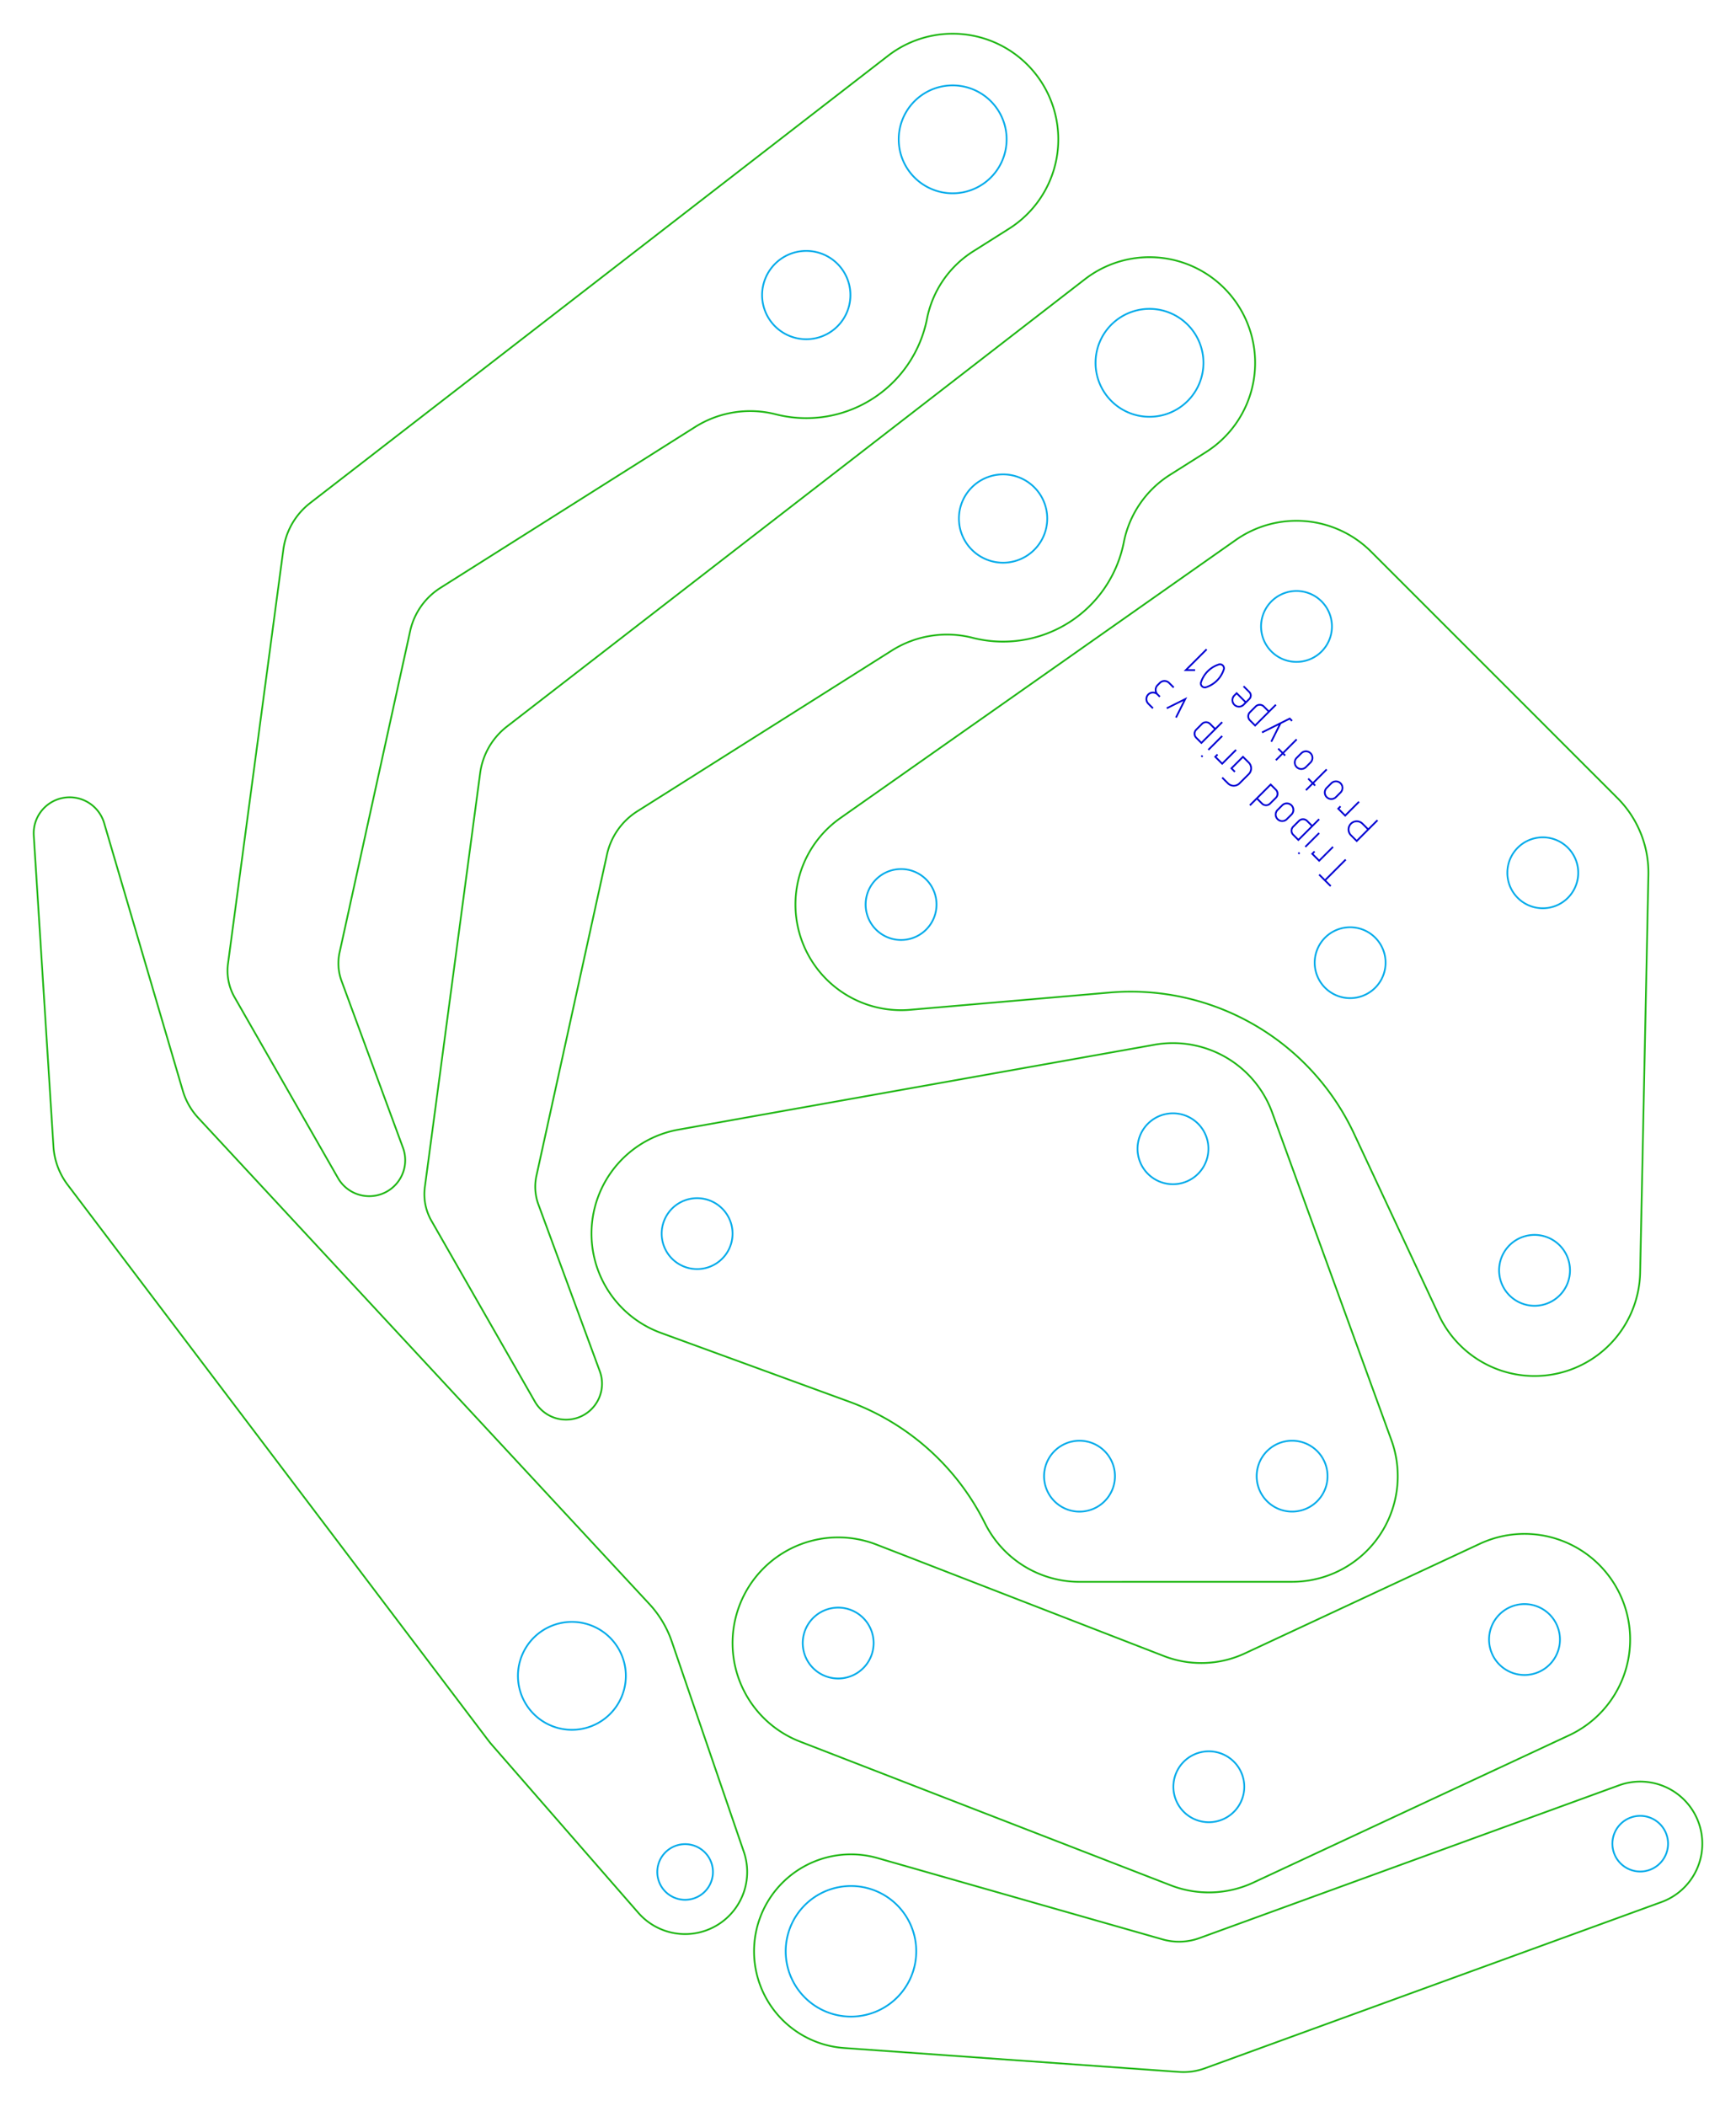 <?xml version="1.0" encoding="UTF-8" standalone="no"?>
<svg xmlns="http://www.w3.org/2000/svg" width="99.681mm" height="120.88mm" viewBox="0 0 99.681 120.88">
<!-- CAM Setup Info:
Work Area Width: 99.68146514892578mm
Work Area Height: 120.88018798828125mm
Work Area Too Small?: false
Stock box Upper Right: 47.84073257446289,58.440093994140625
Stock box Lower Left: -47.84073257446289,-58.440093994140625
Origin: 0,0
Selected Colors: #0000d3, #02abea, #1fb714, #dd0907, #f20884, #fbf305
-->
<g id="global-translation-frame" transform="translate(49.841, 60.44) scale(1, -1)">
<g id="operation-1">
    <path d="M 23.023 19.588
             L 23.421 19.985
             M 22.725 19.886
             A 0.328 0.328 0 0 1 22.493 19.982
             A 0.328 0.328 0 0 1 22.261 19.886
             L 21.93 19.554
             A 0.328 0.328 0 0 1 21.833 19.322
             A 0.328 0.328 0 0 1 21.93 19.09
             L 22.228 18.792
             L 23.023 19.588
             L 22.725 19.886
             M 21.606 20.21
             L 21.167 20.648
             L 21.035 20.516
             A 0.375 0.375 0 0 1 21.035 19.985
             A 0.375 0.375 0 0 1 21.565 19.985
             L 21.697 20.118
             L 21.606 20.21
             M 21.697 20.118
             L 21.896 20.317
             A 0.281 0.281 0 0 1 21.979 20.516
             A 0.281 0.281 0 0 1 21.896 20.714
             L 21.565 21.046
             M 20.185 21.541
             A 1.583 1.583 0 0 1 20.438 22.04
             A 0.233 0.233 0 0 1 20.242 22.305
             A 0.233 0.233 0 0 1 20.173 22.305
             A 1.583 1.583 0 0 1 19.112 21.245
             A 0.233 0.233 0 0 1 19.308 20.98
             A 0.233 0.233 0 0 1 19.377 20.98
             A 1.583 1.583 0 0 1 20.185 21.541
             M 19.444 23.167
             L 18.25 21.974
             L 18.781 21.974
             M 17.553 20.974
             L 17.288 21.239
             A 0.375 0.375 0 0 1 16.757 21.239
             L 16.625 21.106
             A 0.375 0.375 0 0 1 16.625 20.576
             M 16.757 20.444
             L 16.625 20.576
             A 0.375 0.375 0 0 1 16.094 20.576
             A 0.375 0.375 0 0 1 15.985 20.311
             A 0.375 0.375 0 0 1 16.095 20.046
             L 16.36 19.781
             M 17.685 19.25
             L 18.216 20.311
             L 17.155 19.781
             M 19.842 18.685
             L 19.641 18.886
             A 0.328 0.328 0 0 1 19.409 18.982
             A 0.328 0.328 0 0 1 19.177 18.886
             L 18.846 18.554
             A 0.328 0.328 0 0 1 18.846 18.09
             L 19.144 17.792
             L 19.939 18.587
             L 19.842 18.685
             M 19.939 18.588
             L 20.337 18.985
             M 20.337 18.19
             L 19.542 17.394
             M 19.21 17.063
             L 19.144 16.997
             M 20.072 17.129
             L 19.939 16.997
             L 20.337 16.599
             L 21.133 17.394
             M 20.337 15.803
             L 20.669 15.472
             A 0.469 0.469 0 0 1 21 15.334
             A 0.469 0.469 0 0 1 21.331 15.472
             L 21.862 16.002
             A 0.469 0.469 0 0 1 21.862 16.665
             L 21.53 16.996
             L 20.868 16.334
             L 21.066 16.135
             M 22.424 14.512
             L 22.624 14.312
             A 0.328 0.328 0 0 1 22.856 14.216
             A 0.328 0.328 0 0 1 23.088 14.312
             L 23.42 14.643
             A 0.328 0.328 0 0 1 23.516 14.875
             A 0.328 0.328 0 0 1 23.42 15.107
             L 23.121 15.405
             L 22.326 14.61
             L 22.424 14.512
             M 22.326 14.61
             L 21.928 14.212
             M 23.951 17.068
             L 23.819 17.201
             L 23.421 16.803
             M 23.819 17.201
             L 23.554 17.466
             M 23.156 17.864
             L 23.686 18.925
             M 24.349 19.057
             L 24.216 19.19
             L 22.626 18.394
             M 24.614 17.997
             L 23.819 17.201
             M 24.614 16.406
             A 0.375 0.375 0 0 1 25.145 16.406
             L 25.41 16.671
             A 0.375 0.375 0 0 1 25.41 17.201
             A 0.375 0.375 0 0 1 24.88 17.201
             L 24.614 16.936
             A 0.375 0.375 0 0 1 24.614 16.406
             M 26.338 16.273
             L 25.542 15.477
             M 25.542 15.477
             L 25.277 15.743
             M 25.675 15.345
             L 25.542 15.477
             L 25.145 15.08
             M 26.338 14.682
             A 0.375 0.375 0 0 1 26.603 14.572
             A 0.375 0.375 0 0 1 26.868 14.682
             L 27.133 14.947
             A 0.375 0.375 0 0 1 27.133 15.477
             A 0.375 0.375 0 0 1 26.603 15.477
             L 26.338 15.212
             A 0.375 0.375 0 0 1 26.338 14.682
             M 27.133 14.152
             L 27.001 14.019
             L 27.399 13.621
             L 28.194 14.417
             M 28.632 12.918
             L 28.393 13.157
             A 0.469 0.469 0 0 1 27.73 13.157
             A 0.469 0.469 0 0 1 27.73 12.494
             L 28.062 12.163
             L 28.724 12.826
             L 28.632 12.918
             M 28.724 12.826
             L 29.255 13.356
             M 27.43 11.097
             L 26.237 9.903
             M 26.569 9.572
             L 26.237 9.903
             M 26.237 9.903
             L 25.906 10.235
             M 25.641 11.561
             L 25.508 11.428
             L 25.906 11.03
             L 26.701 11.826
             M 24.779 11.494
             L 24.712 11.428
             M 25.416 13.111
             L 25.21 13.317
             A 0.328 0.328 0 0 1 24.746 13.317
             L 24.414 12.986
             A 0.328 0.328 0 0 1 24.318 12.754
             A 0.328 0.328 0 0 1 24.414 12.522
             L 24.712 12.224
             L 25.508 13.019
             L 25.416 13.111
             M 25.508 13.019
             L 25.906 13.417
             M 25.906 12.621
             L 25.11 11.826
             M 24.002 13.377
             A 0.375 0.375 0 0 1 24.049 13.417
             L 24.315 13.682
             A 0.375 0.375 0 0 1 24.314 14.212
             A 0.375 0.375 0 0 1 23.784 14.212
             L 23.519 13.947
             A 0.375 0.375 0 0 1 23.519 13.417
             A 0.375 0.375 0 0 1 24.002 13.377" fill="none" stroke="#0000d3" stroke-width="0.1"/>
</g>
<g id="operation-2">
    <path d="M 2.809 50.12
             A 3.097 3.097 0 0 1 7.181 50.388
             A 3.097 3.097 0 0 1 6.914 54.76
             A 3.097 3.097 0 0 1 2.541 54.493
             A 3.097 3.097 0 0 1 2.809 50.12
             M -1.034 43.846
             A 2.535 2.535 0 0 1 -3.89 46.013
             A 2.535 2.535 0 0 1 -6.057 43.157
             A 2.535 2.535 0 0 1 -3.202 40.99
             A 2.535 2.535 0 0 1 -1.034 43.846
             M 8.403 33.124
             A 2.535 2.535 0 0 1 5.305 31.321
             A 2.535 2.535 0 0 1 7.109 28.222
             A 2.535 2.535 0 0 1 10.207 30.026
             A 2.535 2.535 0 0 1 8.403 33.124
             M 15.919 36.524
             A 3.097 3.097 0 0 1 19.251 39.368
             A 3.097 3.097 0 0 1 16.406 42.7
             A 3.097 3.097 0 0 1 13.075 39.855
             A 3.097 3.097 0 0 1 15.919 36.524
             M 22.78 23.578
             A 2.035 2.035 0 0 1 25.506 22.655
             A 2.035 2.035 0 0 1 26.428 25.381
             A 2.035 2.035 0 0 1 23.702 26.304
             A 2.035 2.035 0 0 1 22.78 23.578
             M 28.701 6.939
             A 2.035 2.035 0 0 1 25.922 6.195
             A 2.035 2.035 0 0 1 26.666 3.415
             A 2.035 2.035 0 0 1 29.446 4.16
             A 2.035 2.035 0 0 1 28.701 6.939
             M 37.563 8.681
             A 2.035 2.035 0 0 1 40.402 9.155
             A 2.035 2.035 0 0 1 39.929 11.994
             A 2.035 2.035 0 0 1 37.09 11.52
             A 2.035 2.035 0 0 1 37.563 8.681
             M 36.51 -11.466
             A 2.035 2.035 0 0 1 37.255 -14.245
             A 2.035 2.035 0 0 1 40.035 -13.501
             A 2.035 2.035 0 0 1 39.29 -10.721
             A 2.035 2.035 0 0 1 36.51 -11.466
             M 23.351 -22.526
             A 2.035 2.035 0 0 1 22.58 -25.298
             A 2.035 2.035 0 0 1 25.353 -26.069
             A 2.035 2.035 0 0 1 26.123 -23.296
             A 2.035 2.035 0 0 1 23.351 -22.526
             M 13.146 -26.071
             A 2.035 2.035 0 0 1 13.917 -23.298
             A 2.035 2.035 0 0 1 11.144 -22.527
             A 2.035 2.035 0 0 1 10.373 -25.3
             A 2.035 2.035 0 0 1 13.146 -26.071
             M -1.936 -31.856
             A 2.035 2.035 0 0 1 -3.735 -34.102
             A 2.035 2.035 0 0 1 -1.489 -35.901
             A 2.035 2.035 0 0 1 0.31 -33.655
             A 2.035 2.035 0 0 1 -1.936 -31.856
             M -14.152 -36.972
             A 3.097 3.097 0 0 1 -15.792 -32.91
             A 3.097 3.097 0 0 1 -19.854 -34.551
             A 3.097 3.097 0 0 1 -18.213 -38.612
             A 3.097 3.097 0 0 1 -14.152 -36.972
             M -9.119 -46.22
             A 1.598 1.598 0 0 1 -11.301 -45.636
             A 1.598 1.598 0 0 1 -11.886 -47.818
             A 1.598 1.598 0 0 1 -9.704 -48.403
             A 1.598 1.598 0 0 1 -9.119 -46.22
             M -1.342 -47.843
             A 3.747 3.747 0 0 1 -4.708 -51.937
             A 3.747 3.747 0 0 1 -0.614 -55.303
             A 3.747 3.747 0 0 1 2.752 -51.208
             A 3.747 3.747 0 0 1 -1.342 -47.843
             M 18.262 -40.569
             A 2.035 2.035 0 0 1 18.011 -43.436
             A 2.035 2.035 0 0 1 20.878 -43.687
             A 2.035 2.035 0 0 1 21.129 -40.82
             A 2.035 2.035 0 0 1 18.262 -40.569
             M 36.939 -35.565
             A 2.035 2.035 0 0 1 39.585 -34.433
             A 2.035 2.035 0 0 1 38.453 -31.787
             A 2.035 2.035 0 0 1 35.807 -32.919
             A 2.035 2.035 0 0 1 36.939 -35.565
             M 43.177 -44.301
             A 1.598 1.598 0 0 1 43.246 -46.56
             A 1.598 1.598 0 0 1 45.504 -46.491
             A 1.598 1.598 0 0 1 45.436 -44.233
             A 1.598 1.598 0 0 1 43.177 -44.301
             M 15.844 -6.671
             A 2.035 2.035 0 0 1 18.678 -7.171
             A 2.035 2.035 0 0 1 19.178 -4.336
             A 2.035 2.035 0 0 1 16.344 -3.837
             A 2.035 2.035 0 0 1 15.844 -6.671
             M 1.834 6.483
             A 2.035 2.035 0 0 1 3.933 8.451
             A 2.035 2.035 0 0 1 1.965 10.551
             A 2.035 2.035 0 0 1 -0.135 8.582
             A 2.035 2.035 0 0 1 1.834 6.483
             M -8.656 -8.701
             A 2.035 2.035 0 0 1 -11.487 -9.219
             A 2.035 2.035 0 0 1 -10.969 -12.05
             A 2.035 2.035 0 0 1 -8.138 -11.532
             A 2.035 2.035 0 0 1 -8.656 -8.701" fill="none" stroke="#02abea" stroke-width="0.1"/>
</g>
<g id="operation-3">
    <path d="M -26.592 -6.432
             A 2.065 2.065 0 0 0 -28.91 -8.208
             A 2.065 2.065 0 0 0 -30.432 -7.187
             L -36.371 3.192
             A 3.065 3.065 0 0 0 -36.749 5.12
             L -33.572 28.888
             A 4.065 4.065 0 0 0 -32.031 31.565
             L 1.15 57.237
             A 6.065 6.065 0 0 0 9.381 56.484
             A 6.065 6.065 0 0 0 9.658 56.151
             A 6.065 6.065 0 0 0 10.834 51.387
             A 6.065 6.065 0 0 0 8.099 47.312
             L 6.041 46.012
             A 5.935 5.935 0 0 1 3.387 42.139
             A 7.065 7.065 0 0 0 0.226 37.528
             A 7.065 7.065 0 0 0 -5.295 36.657
             A 5.935 5.935 0 0 1 -9.934 35.925
             L -24.547 26.697
             A 3.935 3.935 0 0 1 -26.29 24.214
             L -30.341 5.771
             A 2.935 2.935 0 0 1 -30.228 4.127
             L -26.702 -5.447
             A 2.065 2.065 0 0 0 -26.592 -6.432
             M -25.182 -5.725
             L -22.271 16.06
             A 4.065 4.065 0 0 0 -20.729 18.737
             L 2.012 36.331
             L 12.452 44.409
             A 6.065 6.065 0 0 0 20.96 43.323
             A 6.065 6.065 0 0 0 22.136 38.559
             A 6.065 6.065 0 0 0 19.401 34.484
             L 17.343 33.184
             A 5.935 5.935 0 0 1 14.688 29.311
             A 7.065 7.065 0 0 0 11.528 24.7
             A 7.065 7.065 0 0 0 6.006 23.828
             A 5.935 5.935 0 0 1 1.368 23.097
             L -13.246 13.869
             A 3.935 3.935 0 0 1 -14.988 11.386
             L -19.039 -7.057
             A 2.935 2.935 0 0 1 -18.926 -8.701
             L -15.4 -18.276
             A 2.065 2.065 0 0 0 -16.624 -20.927
             A 2.065 2.065 0 0 0 -19.13 -20.015
             L -25.069 -9.636
             A 3.065 3.065 0 0 0 -25.447 -7.708
             L -25.182 -5.725
             M -1.391 3.422
             A 6.065 6.065 0 0 0 -3.196 11.807
             A 6.065 6.065 0 0 0 -1.589 13.478
             L 21.116 29.441
             A 6.065 6.065 0 0 0 28.892 28.768
             L 43.035 14.626
             A 6.065 6.065 0 0 0 44.81 10.212
             L 44.336 -12.609
             A 6.065 6.065 0 0 0 38.147 -18.547
             A 6.065 6.065 0 0 0 32.779 -15.052
             L 27.911 -4.645
             A 14.159 14.159 0 0 1 13.868 3.463
             L 2.421 2.474
             A 6.065 6.065 0 0 0 -1.391 3.422
             M -2.041 -19.671
             L -11.893 -16.072
             A 6.065 6.065 0 0 0 -15.509 -8.295
             A 6.065 6.065 0 0 0 -10.877 -4.405
             L 16.446 0.467
             A 6.065 6.065 0 0 0 23.21 -3.429
             L 30.051 -22.223
             A 6.065 6.065 0 0 0 26.426 -29.997
             A 6.065 6.065 0 0 0 24.353 -30.362
             L 12.146 -30.364
             A 6.065 6.065 0 0 0 6.716 -27.003
             A 14.159 14.159 0 0 1 -1.101 -20.014
             L -2.041 -19.671
             M -1.27 -40.555
             L -3.905 -39.533
             A 6.065 6.065 0 0 0 -7.367 -31.686
             A 6.065 6.065 0 0 0 -4.161 -28.33
             A 6.065 6.065 0 0 0 0.48 -28.223
             L 16.991 -34.624
             A 5.935 5.935 0 0 1 21.644 -34.469
             L 35.133 -28.179
             A 6.065 6.065 0 0 0 43.193 -31.113
             A 6.065 6.065 0 0 0 40.259 -39.173
             L 22.133 -47.625
             A 6.065 6.065 0 0 0 17.378 -47.783
             L -1.27 -40.555
             M -3.635 -46.683
             A 5.565 5.565 0 0 0 0.549 -46.221
             L 16.916 -50.889
             A 3.435 3.435 0 0 1 19.033 -50.814
             L 22.314 -49.62
             L 43.121 -42.046
             A 3.565 3.565 0 0 0 47.691 -44.177
             A 3.565 3.565 0 0 0 45.56 -48.746
             L 19.339 -58.29
             A 3.565 3.565 0 0 0 17.866 -58.496
             L -1.374 -57.124
             A 5.565 5.565 0 0 0 -6.529 -51.177
             A 5.565 5.565 0 0 0 -3.635 -46.683
             M -6.942 -46.845
             A 3.565 3.565 0 0 0 -10.328 -50.58
             A 3.565 3.565 0 0 0 -13.189 -49.362
             L -21.574 -39.747
             A 6.065 6.065 0 0 0 -21.838 -39.422
             L -45.955 -7.574
             A 4.065 4.065 0 0 0 -46.772 -5.376
             L -47.902 12.476
             A 2.065 2.065 0 0 0 -45.971 14.668
             A 2.065 2.065 0 0 0 -43.86 13.189
             L -39.346 -2.167
             A 3.935 3.935 0 0 1 -38.455 -3.734
             L -12.557 -31.635
             A 6.065 6.065 0 0 0 -11.265 -33.795
             L -7.13 -45.864
             A 3.565 3.565 0 0 0 -6.942 -46.845" fill="none" stroke="#1fb714" stroke-width="0.1"/>
</g>
</g>
</svg>
